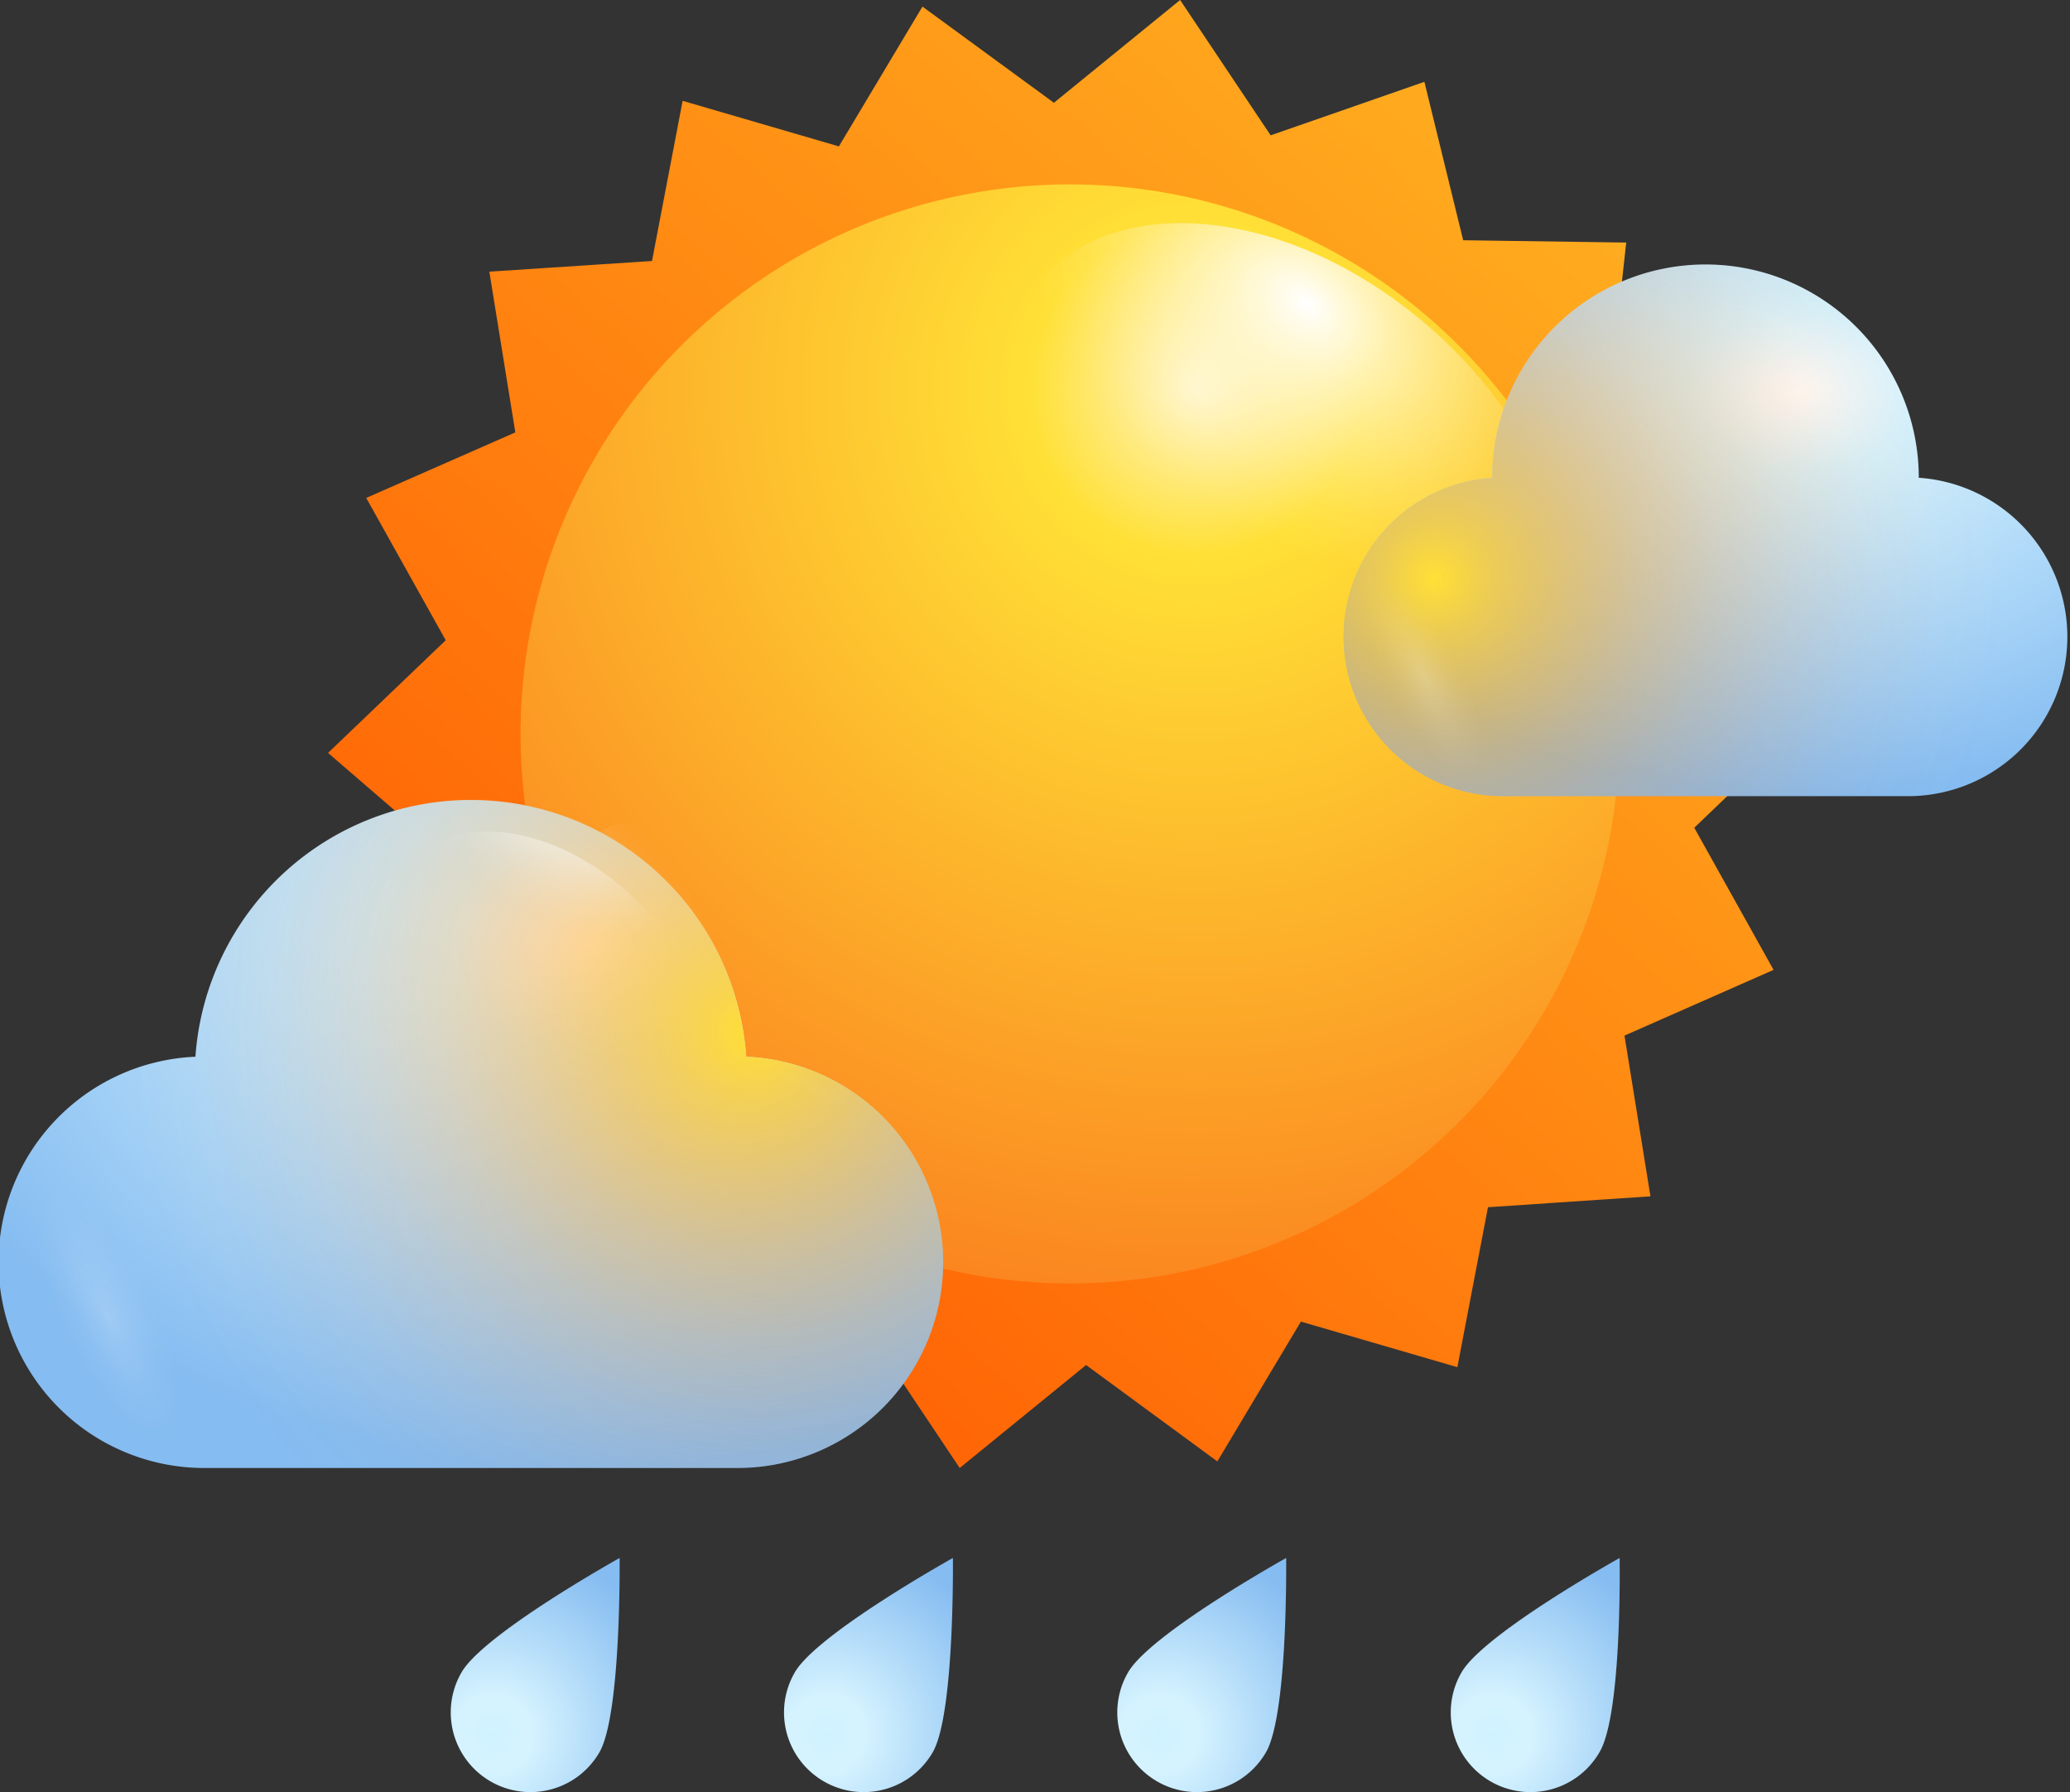 <svg xmlns="http://www.w3.org/2000/svg" xmlns:xlink="http://www.w3.org/1999/xlink" viewBox="0 0 106.77 92.43"><rect x="0" y="0" width="106.77" height="92.43" fill="#333333" stroke="none"/><defs><style>.a{isolation:isolate;}.b{fill:url(#a);}.c{fill:url(#b);}.d,.e,.h,.i,.j,.m,.n,.o,.q,.s,.u,.w{mix-blend-mode:overlay;}.d{fill:url(#c);}.e,.i,.n{opacity:0.4;}.e{fill:url(#d);}.f{fill:url(#e);}.g{fill:url(#f);}.h{fill:url(#g);}.i{fill:url(#h);}.j,.o{opacity:0.2;}.j{fill:url(#i);}.k{fill:url(#j);}.l{fill:url(#k);}.m{fill:url(#l);}.n{fill:url(#m);}.o{fill:url(#n);}.p{fill:url(#o);}.q{fill:url(#p);}.r{fill:url(#q);}.s{fill:url(#r);}.t{fill:url(#s);}.u{fill:url(#t);}.v{fill:url(#u);}.w{fill:url(#v);}</style><linearGradient id="a" x1="90.08" y1="-1.14" x2="22.82" y2="74.02" gradientUnits="userSpaceOnUse"><stop offset="0" stop-color="#ffba24"/><stop offset="1" stop-color="#f50"/></linearGradient><radialGradient id="b" cx="329.68" cy="387.26" r="53.81" gradientTransform="matrix(-1, 0, 0, 1, 391.35, -367.18)" gradientUnits="userSpaceOnUse"><stop offset="0" stop-color="#fff4c3"/><stop offset="0.16" stop-color="#ffe036"/><stop offset="1" stop-color="#fa761c"/></radialGradient><radialGradient id="c" cx="1566.22" cy="-1667.23" r="8.08" gradientTransform="matrix(-0.84, 1.15, -1.62, -1.31, -1133.59, -3602.4)" gradientUnits="userSpaceOnUse"><stop offset="0" stop-color="#fff"/><stop offset="0.1" stop-color="#fff" stop-opacity="0.85"/><stop offset="0.29" stop-color="#fff" stop-opacity="0.59"/><stop offset="0.47" stop-color="#fff" stop-opacity="0.38"/><stop offset="0.63" stop-color="#fff" stop-opacity="0.22"/><stop offset="0.78" stop-color="#fff" stop-opacity="0.1"/><stop offset="0.91" stop-color="#fff" stop-opacity="0.03"/><stop offset="1" stop-color="#fff" stop-opacity="0"/></radialGradient><radialGradient id="d" cx="-2601.6" cy="2814.79" r="7.79" gradientTransform="matrix(-1.17, -1.1, 0.22, -0.73, -3449.59, -393.7)" xlink:href="#c"/><radialGradient id="e" cx="214.73" cy="415.69" r="37.04" gradientTransform="translate(429.46 719.34) rotate(180) scale(1 0.73)" gradientUnits="userSpaceOnUse"><stop offset="0" stop-color="#fff"/><stop offset="0.2" stop-color="#d5f3ff"/><stop offset="1" stop-color="#85bcf1"/></radialGradient><radialGradient id="f" cx="223.13" cy="420.52" r="42.11" gradientUnits="userSpaceOnUse"><stop offset="0" stop-color="#ffe036"/><stop offset="0.08" stop-color="#fecb31" stop-opacity="0.81"/><stop offset="0.18" stop-color="#fdb52b" stop-opacity="0.6"/><stop offset="0.28" stop-color="#fca227" stop-opacity="0.41"/><stop offset="0.38" stop-color="#fb9223" stop-opacity="0.26"/><stop offset="0.48" stop-color="#fb8620" stop-opacity="0.15"/><stop offset="0.58" stop-color="#fa7d1e" stop-opacity="0.07"/><stop offset="0.68" stop-color="#fa781c" stop-opacity="0.02"/><stop offset="0.77" stop-color="#fa761c" stop-opacity="0"/></radialGradient><radialGradient id="g" cx="1596.79" cy="-1659.44" r="4.47" xlink:href="#c"/><radialGradient id="h" cx="1596.66" cy="-1667.7" r="3.51" xlink:href="#c"/><radialGradient id="i" cx="190.09" cy="435.59" r="2.57" gradientTransform="translate(-531.23 -624.47) rotate(-25.71) scale(1 2.91)" xlink:href="#c"/><radialGradient id="j" cx="277.04" cy="387.17" r="28.68" gradientTransform="translate(554.08 670) rotate(180) scale(1 0.73)" xlink:href="#e"/><radialGradient id="k" cx="258.3" cy="397.02" r="38.33" xlink:href="#f"/><radialGradient id="l" cx="1553.19" cy="-1675.67" r="3.46" xlink:href="#c"/><radialGradient id="m" cx="1553.09" cy="-1682.06" r="2.72" xlink:href="#c"/><radialGradient id="n" cx="257.96" cy="402.58" r="1.99" gradientTransform="translate(-482.84 -541.46) rotate(-25.71) scale(1 2.91)" xlink:href="#c"/><radialGradient id="o" cx="41.01" cy="420.68" r="9.89" gradientTransform="translate(384.56 71.8) rotate(30)" gradientUnits="userSpaceOnUse"><stop offset="0" stop-color="#d0f2ff"/><stop offset="0.2" stop-color="#d5f3ff"/><stop offset="1" stop-color="#85bcf1"/></radialGradient><radialGradient id="p" cx="1673.72" cy="-1593.42" r="1.55" gradientTransform="matrix(-1.3, 0.58, -0.75, -1.95, 1204.38, -3614.57)" xlink:href="#c"/><radialGradient id="q" cx="55.9" cy="412.08" r="9.89" xlink:href="#o"/><radialGradient id="r" cx="1662.45" cy="-1596.77" r="1.55" gradientTransform="matrix(-1.3, 0.58, -0.75, -1.95, 1204.38, -3614.57)" xlink:href="#c"/><radialGradient id="s" cx="70.79" cy="403.48" r="9.89" xlink:href="#o"/><radialGradient id="t" cx="1651.18" cy="-1600.13" r="1.55" gradientTransform="matrix(-1.3, 0.58, -0.75, -1.95, 1204.38, -3614.57)" xlink:href="#c"/><radialGradient id="u" cx="85.68" cy="394.89" r="9.89" xlink:href="#o"/><radialGradient id="v" cx="1639.91" cy="-1603.48" r="1.55" gradientTransform="matrix(-1.3, 0.58, -0.75, -1.95, 1204.38, -3614.57)" xlink:href="#c"/></defs><title>sun+rain</title><g class="a"><polygon class="b" points="85.13 61.7 76.75 62.26 75.17 70.51 67.1 68.16 62.79 75.37 56.02 70.4 49.5 75.71 44.84 68.73 36.9 71.48 34.9 63.32 26.5 63.2 27.41 54.85 19.56 51.86 23.28 44.32 16.92 38.83 22.99 33.02 18.89 25.68 26.58 22.3 25.24 14.01 33.63 13.46 35.21 5.2 43.27 7.55 47.58 0.34 54.36 5.3 60.87 0 65.54 6.98 73.47 4.22 75.47 12.39 83.88 12.51 82.96 20.86 90.81 23.85 87.1 31.39 93.45 36.88 87.39 42.69 91.48 50.02 83.79 53.41 85.13 61.7"/><circle class="c" cx="55.19" cy="37.85" r="28.34"/><path class="d" d="M243.83,402.12c-7.22-5.86-10-14.77-6.3-19.92s12.63-4.57,19.85,1.29,10,14.78,6.29,19.92S251,408,243.83,402.12Z" transform="translate(-184.32 -367.18)"/><path class="e" d="M214.46,411.3c1-3.13,5.82-1.84,10.86,2.9s8.36,11.12,7.4,14.26-5.82,1.84-10.86-2.9S213.51,414.43,214.46,411.3Z" transform="translate(-184.32 -367.18)"/><path class="f" d="M222.81,421.68a14.24,14.24,0,0,0-28.41,0,10.61,10.61,0,0,0,.53,21.21h27.34A10.61,10.61,0,0,0,222.81,421.68Z" transform="translate(-184.32 -367.18)"/><path class="g" d="M222.81,421.68a14.24,14.24,0,0,0-28.41,0,10.61,10.61,0,0,0,.53,21.21h27.34A10.61,10.61,0,0,0,222.81,421.68Z" transform="translate(-184.32 -367.18)"/><path class="h" d="M208.61,423c-4-3.24-5.55-8.17-3.48-11s7-2.53,11,.71,5.55,8.18,3.48,11S212.6,426.24,208.61,423Z" transform="translate(-184.32 -367.18)"/><path class="i" d="M222.89,432.58c-3.14-2.55-4.36-6.42-2.74-8.66s5.49-2,8.63.56,4.36,6.43,2.74,8.66S226,435.12,222.89,432.58Z" transform="translate(-184.32 -367.18)"/><path class="j" d="M191.91,432.93c-2.32-3.61-5-5.35-6-3.89s0.06,5.58,2.37,9.2,5,5.36,6,3.89S194.23,436.55,191.91,432.93Z" transform="translate(-184.32 -367.18)"/><path class="k" d="M283.29,391.82a11,11,0,0,0-22,0,8.22,8.22,0,0,0,.41,16.42h21.17A8.22,8.22,0,0,0,283.29,391.82Z" transform="translate(-184.32 -367.18)"/><path class="l" d="M283.29,391.82a11,11,0,0,0-22,0,8.22,8.22,0,0,0,.41,16.42h21.17A8.22,8.22,0,0,0,283.29,391.82Z" transform="translate(-184.32 -367.18)"/><path class="m" d="M272.3,392.84c-3.09-2.51-4.3-6.33-2.7-8.53s5.41-2,8.51.55,4.3,6.33,2.7,8.54S275.39,395.34,272.3,392.84Z" transform="translate(-184.32 -367.18)"/><path class="n" d="M283.35,400.25c-2.43-2-3.38-5-2.12-6.71s4.25-1.54,6.68.43,3.38,5,2.12,6.71S285.78,402.22,283.35,400.25Z" transform="translate(-184.32 -367.18)"/><path class="o" d="M259.37,400.53c-1.79-2.8-3.88-4.14-4.66-3s0,4.32,1.84,7.12,3.88,4.14,4.66,3S261.16,403.33,259.37,400.53Z" transform="translate(-184.32 -367.18)"/><path class="p" d="M215.24,457.55a4.11,4.11,0,0,1-7.12-4.11c1.14-2,8.16-5.91,8.16-5.91S216.37,455.58,215.24,457.55Z" transform="translate(-184.32 -367.18)"/><path class="q" d="M208.24,456.87c-0.64-1.66-.25-3.42.87-3.91s2.54,0.45,3.17,2.12,0.25,3.42-.86,3.91S208.88,458.53,208.24,456.87Z" transform="translate(-184.32 -367.18)"/><path class="r" d="M232.43,457.55a4.11,4.11,0,0,1-7.12-4.11c1.14-2,8.16-5.91,8.16-5.91S233.57,455.58,232.43,457.55Z" transform="translate(-184.32 -367.18)"/><path class="s" d="M225.43,456.87c-0.64-1.66-.25-3.42.87-3.91s2.54,0.45,3.17,2.12,0.25,3.42-.87,3.91S226.07,458.53,225.43,456.87Z" transform="translate(-184.32 -367.18)"/><path class="t" d="M249.62,457.55a4.11,4.11,0,0,1-7.12-4.11c1.14-2,8.16-5.91,8.16-5.91S250.76,455.58,249.62,457.55Z" transform="translate(-184.32 -367.18)"/><path class="u" d="M242.62,456.87c-0.64-1.66-.25-3.42.87-3.91s2.54,0.45,3.17,2.12,0.25,3.42-.86,3.91S243.26,458.53,242.62,456.87Z" transform="translate(-184.32 -367.18)"/><path class="v" d="M266.82,457.55a4.11,4.11,0,0,1-7.12-4.11c1.14-2,8.16-5.91,8.16-5.91S268,455.58,266.82,457.55Z" transform="translate(-184.32 -367.18)"/><path class="w" d="M259.82,456.87c-0.64-1.66-.25-3.42.87-3.91s2.54,0.45,3.17,2.12,0.25,3.42-.87,3.91S260.45,458.53,259.82,456.87Z" transform="translate(-184.32 -367.18)"/></g></svg>